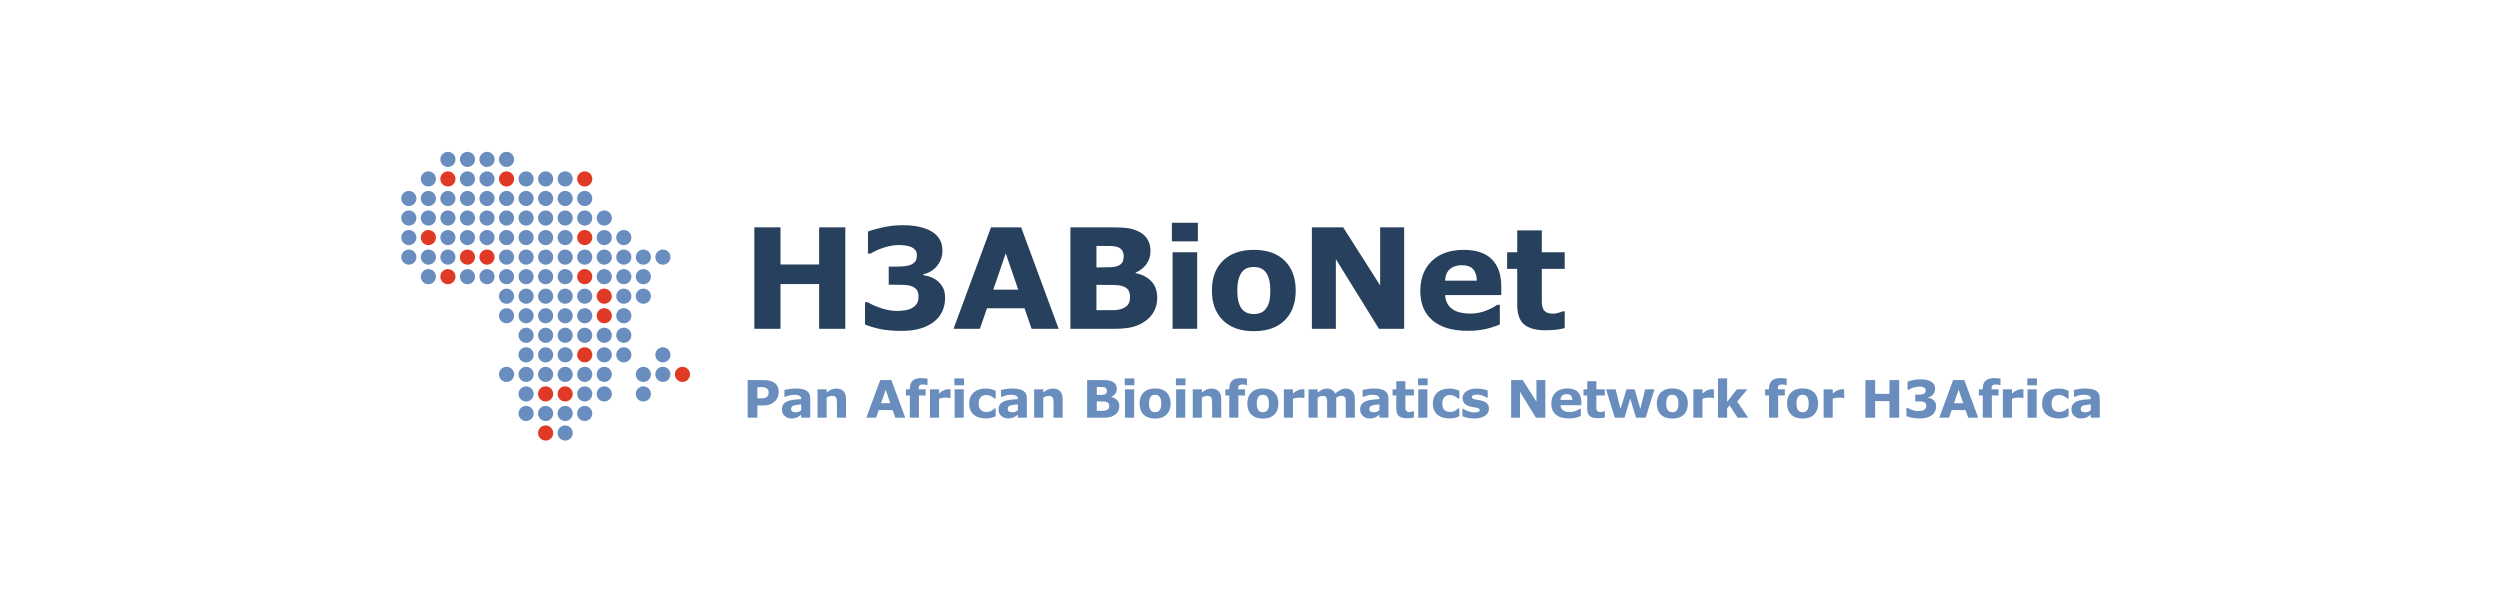 <?xml version="1.0" encoding="utf-8"?>
<!-- Generator: Adobe Illustrator 16.0.0, SVG Export Plug-In . SVG Version: 6.00 Build 0)  -->
<!DOCTYPE svg PUBLIC "-//W3C//DTD SVG 1.1//EN" "http://www.w3.org/Graphics/SVG/1.1/DTD/svg11.dtd">
<svg version="1.1" id="Layer_1" xmlns="http://www.w3.org/2000/svg" xmlns:xlink="http://www.w3.org/1999/xlink" x="0px" y="0px"
	 width="841.89px" height="200px" viewBox="0 0 841.89 200" enable-background="new 0 0 841.89 200" xml:space="preserve">
<circle fill="#688DBE" cx="150.838" cy="53.675" r="2.55"/>
<circle fill="#688DBE" cx="157.42" cy="53.675" r="2.551"/>
<circle fill="#688DBE" cx="164.002" cy="53.675" r="2.55"/>
<circle fill="#688DBE" cx="170.583" cy="53.675" r="2.551"/>
<circle fill="#688DBE" cx="144.257" cy="60.256" r="2.551"/>
<circle fill="#688DBE" cx="157.42" cy="60.256" r="2.551"/>
<circle fill="#688DBE" cx="164.002" cy="60.256" r="2.55"/>
<circle fill="#688DBE" cx="177.165" cy="60.256" r="2.55"/>
<circle fill="#688DBE" cx="183.746" cy="60.256" r="2.55"/>
<circle fill="#688DBE" cx="190.328" cy="60.256" r="2.55"/>
<circle fill="#688DBE" cx="137.675" cy="66.839" r="2.55"/>
<circle fill="#688DBE" cx="144.257" cy="66.839" r="2.551"/>
<circle fill="#688DBE" cx="150.838" cy="66.839" r="2.55"/>
<circle fill="#688DBE" cx="157.42" cy="66.839" r="2.551"/>
<circle fill="#688DBE" cx="164.002" cy="66.839" r="2.55"/>
<circle fill="#688DBE" cx="170.583" cy="66.839" r="2.551"/>
<circle fill="#688DBE" cx="177.165" cy="66.839" r="2.55"/>
<circle fill="#688DBE" cx="183.746" cy="66.839" r="2.55"/>
<circle fill="#688DBE" cx="190.328" cy="66.839" r="2.55"/>
<circle fill="#688DBE" cx="196.909" cy="66.839" r="2.551"/>
<circle fill="#688DBE" cx="137.675" cy="73.419" r="2.55"/>
<circle fill="#688DBE" cx="144.257" cy="73.419" r="2.551"/>
<circle fill="#688DBE" cx="150.838" cy="73.419" r="2.55"/>
<circle fill="#688DBE" cx="157.42" cy="73.419" r="2.551"/>
<circle fill="#688DBE" cx="164.002" cy="73.419" r="2.55"/>
<circle fill="#688DBE" cx="203.491" cy="73.419" r="2.55"/>
<circle fill="#688DBE" cx="170.583" cy="73.419" r="2.551"/>
<circle fill="#688DBE" cx="177.165" cy="73.419" r="2.55"/>
<circle fill="#688DBE" cx="183.746" cy="73.419" r="2.55"/>
<circle fill="#688DBE" cx="190.328" cy="73.419" r="2.55"/>
<circle fill="#688DBE" cx="196.909" cy="73.419" r="2.551"/>
<circle fill="#688DBE" cx="137.675" cy="80.002" r="2.55"/>
<circle fill="#688DBE" cx="150.838" cy="80.002" r="2.55"/>
<circle fill="#688DBE" cx="157.42" cy="80.002" r="2.551"/>
<circle fill="#688DBE" cx="164.002" cy="80.002" r="2.55"/>
<circle fill="#688DBE" cx="203.491" cy="80.002" r="2.55"/>
<circle fill="#688DBE" cx="210.073" cy="80.002" r="2.55"/>
<circle fill="#688DBE" cx="170.583" cy="80.002" r="2.551"/>
<circle fill="#688DBE" cx="177.165" cy="80.002" r="2.55"/>
<circle fill="#688DBE" cx="183.746" cy="80.002" r="2.55"/>
<circle fill="#688DBE" cx="190.328" cy="80.002" r="2.55"/>
<circle fill="#688DBE" cx="137.675" cy="86.583" r="2.55"/>
<circle fill="#688DBE" cx="144.257" cy="86.583" r="2.551"/>
<circle fill="#688DBE" cx="150.838" cy="86.583" r="2.55"/>
<circle fill="#688DBE" cx="203.491" cy="86.583" r="2.55"/>
<circle fill="#688DBE" cx="210.073" cy="86.583" r="2.55"/>
<circle fill="#688DBE" cx="216.654" cy="86.583" r="2.55"/>
<circle fill="#688DBE" cx="223.236" cy="86.583" r="2.551"/>
<circle fill="#688DBE" cx="170.583" cy="86.583" r="2.551"/>
<circle fill="#688DBE" cx="177.165" cy="86.583" r="2.55"/>
<circle fill="#688DBE" cx="183.746" cy="86.583" r="2.55"/>
<circle fill="#688DBE" cx="190.328" cy="86.583" r="2.55"/>
<circle fill="#688DBE" cx="196.909" cy="86.583" r="2.551"/>
<circle fill="#688DBE" cx="144.257" cy="93.166" r="2.551"/>
<circle fill="#688DBE" cx="157.42" cy="93.166" r="2.551"/>
<circle fill="#688DBE" cx="164.002" cy="93.166" r="2.55"/>
<circle fill="#688DBE" cx="203.491" cy="93.166" r="2.55"/>
<circle fill="#688DBE" cx="210.073" cy="93.166" r="2.55"/>
<circle fill="#688DBE" cx="216.654" cy="93.166" r="2.55"/>
<circle fill="#688DBE" cx="170.583" cy="93.166" r="2.551"/>
<circle fill="#688DBE" cx="177.165" cy="93.166" r="2.55"/>
<circle fill="#688DBE" cx="183.746" cy="93.166" r="2.55"/>
<circle fill="#688DBE" cx="190.328" cy="93.166" r="2.55"/>
<circle fill="#688DBE" cx="210.073" cy="99.746" r="2.55"/>
<circle fill="#688DBE" cx="216.654" cy="99.746" r="2.55"/>
<circle fill="#688DBE" cx="170.583" cy="99.746" r="2.551"/>
<circle fill="#688DBE" cx="177.165" cy="99.746" r="2.55"/>
<circle fill="#688DBE" cx="183.746" cy="99.746" r="2.55"/>
<circle fill="#688DBE" cx="190.328" cy="99.746" r="2.55"/>
<circle fill="#688DBE" cx="196.909" cy="99.746" r="2.551"/>
<circle fill="#688DBE" cx="210.073" cy="106.328" r="2.55"/>
<circle fill="#688DBE" cx="170.583" cy="106.328" r="2.551"/>
<circle fill="#688DBE" cx="177.165" cy="106.328" r="2.55"/>
<circle fill="#688DBE" cx="183.746" cy="106.328" r="2.55"/>
<circle fill="#688DBE" cx="190.328" cy="106.328" r="2.55"/>
<circle fill="#688DBE" cx="196.909" cy="106.328" r="2.551"/>
<circle fill="#688DBE" cx="203.491" cy="112.909" r="2.55"/>
<circle fill="#688DBE" cx="210.073" cy="112.909" r="2.55"/>
<circle fill="#688DBE" cx="177.165" cy="112.909" r="2.55"/>
<circle fill="#688DBE" cx="183.746" cy="112.909" r="2.55"/>
<circle fill="#688DBE" cx="190.328" cy="112.909" r="2.55"/>
<circle fill="#688DBE" cx="196.909" cy="112.909" r="2.551"/>
<circle fill="#688DBE" cx="203.491" cy="119.491" r="2.55"/>
<circle fill="#688DBE" cx="210.073" cy="119.491" r="2.55"/>
<circle fill="#688DBE" cx="223.236" cy="119.491" r="2.551"/>
<circle fill="#688DBE" cx="177.165" cy="119.491" r="2.55"/>
<circle fill="#688DBE" cx="183.746" cy="119.491" r="2.55"/>
<circle fill="#688DBE" cx="190.328" cy="119.491" r="2.55"/>
<circle fill="#688DBE" cx="203.491" cy="126.072" r="2.55"/>
<circle fill="#688DBE" cx="216.654" cy="126.072" r="2.55"/>
<circle fill="#688DBE" cx="223.236" cy="126.072" r="2.551"/>
<circle fill="#688DBE" cx="170.583" cy="126.072" r="2.551"/>
<circle fill="#688DBE" cx="177.165" cy="126.072" r="2.55"/>
<circle fill="#688DBE" cx="183.746" cy="126.072" r="2.55"/>
<circle fill="#688DBE" cx="190.328" cy="126.072" r="2.55"/>
<circle fill="#688DBE" cx="196.909" cy="126.072" r="2.551"/>
<circle fill="#688DBE" cx="203.491" cy="132.654" r="2.55"/>
<circle fill="#688DBE" cx="216.654" cy="132.654" r="2.55"/>
<circle fill="#688DBE" cx="177.165" cy="132.654" r="2.55"/>
<circle fill="#688DBE" cx="196.909" cy="132.654" r="2.551"/>
<circle fill="#688DBE" cx="177.165" cy="139.234" r="2.55"/>
<circle fill="#688DBE" cx="183.746" cy="139.234" r="2.55"/>
<circle fill="#688DBE" cx="190.328" cy="139.234" r="2.55"/>
<circle fill="#688DBE" cx="196.909" cy="139.234" r="2.551"/>
<circle fill="#688DBE" cx="190.328" cy="145.816" r="2.55"/>
<circle fill="#E03A26" cx="150.838" cy="60.256" r="2.55"/>
<circle fill="#E03A26" cx="170.583" cy="60.256" r="2.551"/>
<circle fill="#E03A26" cx="196.909" cy="60.256" r="2.551"/>
<circle fill="#E03A26" cx="144.257" cy="80.002" r="2.551"/>
<circle fill="#E03A26" cx="196.909" cy="80.002" r="2.551"/>
<circle fill="#E03A26" cx="157.42" cy="86.583" r="2.551"/>
<circle fill="#E03A26" cx="164.002" cy="86.583" r="2.55"/>
<circle fill="#E03A26" cx="150.838" cy="93.166" r="2.55"/>
<circle fill="#E03A26" cx="196.909" cy="93.166" r="2.551"/>
<circle fill="#E03A26" cx="203.491" cy="99.746" r="2.55"/>
<circle fill="#E03A26" cx="203.491" cy="106.328" r="2.55"/>
<circle fill="#E03A26" cx="196.909" cy="119.491" r="2.551"/>
<circle fill="#E03A26" cx="229.817" cy="126.072" r="2.55"/>
<circle fill="#E03A26" cx="183.746" cy="132.654" r="2.55"/>
<circle fill="#E03A26" cx="190.328" cy="132.654" r="2.55"/>
<circle fill="#E03A26" cx="183.746" cy="145.816" r="2.55"/>
<g>
	<path fill="#27405E" d="M284.664,110.72h-8.813V95.665h-13.012v15.055h-8.813V76.548h8.813v12.507h13.012V76.548h8.813V110.72z"/>
	<path fill="#27405E" d="M315.807,94.701c0.75,0.643,1.346,1.393,1.79,2.249c0.443,0.857,0.666,1.997,0.666,3.419
		c0,1.607-0.318,3.106-0.953,4.498c-0.635,1.393-1.61,2.586-2.926,3.58c-1.285,0.965-2.796,1.703-4.532,2.215
		c-1.737,0.513-3.844,0.77-6.323,0.77c-2.831,0-5.259-0.223-7.287-0.666s-3.676-0.941-4.945-1.492v-7.504h0.895
		c1.315,0.796,2.888,1.484,4.716,2.065c1.828,0.581,3.5,0.872,5.014,0.872c0.887,0,1.851-0.072,2.892-0.218
		c1.04-0.146,1.92-0.463,2.639-0.952c0.566-0.383,1.017-0.846,1.354-1.389c0.336-0.543,0.505-1.327,0.505-2.353
		c0-0.994-0.229-1.763-0.688-2.307c-0.459-0.542-1.063-0.929-1.813-1.159c-0.75-0.245-1.652-0.378-2.708-0.402
		c-1.056-0.022-2.035-0.034-2.938-0.034h-1.882V89.79h1.951c1.193,0,2.249-0.038,3.167-0.115c0.918-0.076,1.698-0.252,2.341-0.528
		c0.673-0.291,1.178-0.677,1.515-1.159c0.336-0.481,0.505-1.189,0.505-2.123c0-0.688-0.176-1.243-0.528-1.664
		c-0.352-0.421-0.796-0.753-1.331-0.999c-0.597-0.275-1.301-0.459-2.111-0.551c-0.811-0.092-1.507-0.138-2.088-0.138
		c-1.438,0-2.999,0.249-4.682,0.746c-1.683,0.498-3.313,1.213-4.888,2.146h-0.849v-7.413c1.254-0.505,2.96-0.99,5.118-1.457
		s4.345-0.7,6.563-0.7c2.157,0,4.046,0.188,5.668,0.563c1.622,0.375,2.96,0.876,4.016,1.503c1.254,0.75,2.188,1.66,2.8,2.731
		c0.612,1.071,0.918,2.326,0.918,3.764c0,1.897-0.589,3.591-1.767,5.083c-1.178,1.491-2.731,2.444-4.659,2.857v0.321
		c0.78,0.107,1.606,0.321,2.479,0.643S315.088,94.089,315.807,94.701z"/>
	<path fill="#27405E" d="M356.497,110.72h-9.101l-2.38-6.907h-12.646l-2.38,6.907h-8.881l12.622-34.171h10.144L356.497,110.72z
		 M342.897,97.547l-4.204-12.242l-4.205,12.242H342.897z"/>
	<path fill="#27405E" d="M389.705,100.255c0,1.652-0.332,3.129-0.998,4.429c-0.666,1.301-1.58,2.38-2.742,3.236
		c-1.347,1.01-2.827,1.729-4.441,2.157s-3.66,0.643-6.139,0.643h-14.917V76.548h13.265c2.754,0,4.77,0.092,6.047,0.275
		s2.543,0.589,3.798,1.216c1.3,0.658,2.268,1.542,2.903,2.65c0.635,1.11,0.953,2.375,0.953,3.798c0,1.652-0.436,3.11-1.308,4.372
		c-0.872,1.263-2.104,2.246-3.695,2.949v0.184c2.233,0.444,4.004,1.362,5.313,2.754C389.051,96.14,389.705,97.976,389.705,100.255z
		 M378.415,86.21c0-0.566-0.142-1.132-0.425-1.698c-0.283-0.566-0.784-0.987-1.503-1.262c-0.643-0.245-1.442-0.378-2.398-0.402
		c-0.956-0.022-2.299-0.034-4.027-0.034h-0.826v7.229h1.377c1.392,0,2.578-0.023,3.557-0.069c0.979-0.046,1.751-0.199,2.318-0.459
		c0.795-0.352,1.315-0.807,1.561-1.365C378.292,87.591,378.415,86.944,378.415,86.21z M380.549,100.117
		c0-1.086-0.21-1.924-0.63-2.513s-1.134-1.029-2.141-1.32c-0.687-0.199-1.634-0.306-2.84-0.321
		c-1.207-0.015-2.466-0.023-3.779-0.023h-1.924v8.515h0.641c2.474,0,4.245-0.008,5.313-0.023c1.068-0.016,2.054-0.214,2.955-0.597
		c0.916-0.382,1.546-0.892,1.89-1.526C380.377,101.674,380.549,100.943,380.549,100.117z"/>
	<path fill="#27405E" d="M403.385,81.276h-8.744v-6.265h8.744V81.276z M403.154,110.72h-8.284V84.948h8.284V110.72z"/>
	<path fill="#27405E" d="M436.34,97.845c0,4.239-1.235,7.577-3.706,10.017c-2.472,2.44-5.94,3.661-10.408,3.661
		c-4.467,0-7.937-1.221-10.407-3.661s-3.706-5.778-3.706-10.017c0-4.269,1.243-7.619,3.729-10.052
		c2.485-2.433,5.947-3.649,10.384-3.649c4.498,0,7.976,1.224,10.431,3.672C435.112,90.265,436.34,93.607,436.34,97.845z
		 M426.173,104.11c0.536-0.657,0.938-1.449,1.205-2.375s0.402-2.207,0.402-3.844c0-1.515-0.139-2.784-0.414-3.81
		c-0.275-1.025-0.657-1.843-1.146-2.456c-0.49-0.627-1.079-1.071-1.768-1.331c-0.688-0.26-1.431-0.39-2.227-0.39
		c-0.795,0-1.503,0.107-2.122,0.321c-0.62,0.214-1.213,0.643-1.778,1.285c-0.506,0.597-0.907,1.416-1.205,2.456
		c-0.299,1.041-0.447,2.349-0.447,3.924c0,1.408,0.129,2.627,0.39,3.661c0.26,1.032,0.643,1.862,1.147,2.489
		c0.489,0.598,1.074,1.033,1.756,1.309c0.681,0.275,1.457,0.413,2.329,0.413c0.749,0,1.465-0.126,2.146-0.379
		C425.121,105.132,425.699,104.707,426.173,104.11z"/>
	<path fill="#27405E" d="M472.854,110.72h-8.491l-14.504-23.454v23.454h-8.078V76.548h10.534l12.461,19.576V76.548h8.078V110.72z"/>
	<path fill="#27405E" d="M505.557,99.36h-18.91c0.122,2.019,0.891,3.565,2.307,4.636c1.415,1.07,3.5,1.605,6.254,1.605
		c1.744,0,3.434-0.313,5.071-0.94c1.637-0.627,2.93-1.3,3.878-2.02h0.918v6.632c-1.866,0.75-3.625,1.293-5.277,1.63
		s-3.481,0.505-5.485,0.505c-5.172,0-9.134-1.162-11.888-3.488c-2.754-2.325-4.131-5.638-4.131-9.937
		c0-4.253,1.304-7.623,3.913-10.109c2.608-2.486,6.185-3.729,10.729-3.729c4.191,0,7.344,1.06,9.455,3.179s3.167,5.167,3.167,9.145
		V99.36z M497.341,94.518c-0.046-1.729-0.475-3.029-1.285-3.901c-0.812-0.872-2.073-1.308-3.786-1.308
		c-1.592,0-2.9,0.413-3.925,1.239c-1.025,0.826-1.599,2.15-1.722,3.97H497.341z"/>
	<path fill="#27405E" d="M526.924,110.492c-0.888,0.229-1.828,0.408-2.822,0.538c-0.995,0.13-2.212,0.194-3.649,0.194
		c-3.213,0-5.604-0.65-7.172-1.951c-1.568-1.3-2.353-3.525-2.353-6.678V90.547h-3.396v-5.6h3.396v-7.367h8.285v7.367h7.711v5.6
		h-7.711v9.148c0,0.904,0.008,1.693,0.023,2.367c0.015,0.674,0.137,1.279,0.365,1.816c0.214,0.535,0.592,0.961,1.133,1.275
		c0.541,0.313,1.331,0.471,2.368,0.471c0.427,0,0.987-0.092,1.682-0.275s1.179-0.352,1.453-0.505h0.687V110.492z"/>
</g>
<g>
	<path fill="#698DBD" d="M262.235,131.992c0,0.567-0.1,1.122-0.298,1.663c-0.199,0.542-0.482,0.996-0.851,1.365
		c-0.504,0.499-1.067,0.876-1.688,1.131c-0.621,0.255-1.394,0.383-2.318,0.383h-2.033v4.125h-3.266v-12.664h5.375
		c0.805,0,1.484,0.069,2.037,0.208c0.553,0.14,1.042,0.348,1.467,0.626c0.51,0.334,0.9,0.762,1.169,1.284
		C262.101,130.635,262.235,131.261,262.235,131.992z M258.859,132.065c0-0.356-0.097-0.663-0.29-0.921s-0.417-0.438-0.672-0.539
		c-0.34-0.136-0.672-0.211-0.995-0.225s-0.754-0.021-1.292-0.021h-0.562v3.785h0.936c0.556,0,1.014-0.034,1.374-0.102
		c0.36-0.068,0.662-0.204,0.906-0.408c0.21-0.181,0.362-0.397,0.455-0.648C258.812,132.734,258.859,132.428,258.859,132.065z"/>
	<path fill="#698DBD" d="M269.814,139.647c-0.165,0.124-0.369,0.274-0.613,0.45c-0.244,0.176-0.473,0.314-0.688,0.417
		c-0.301,0.136-0.613,0.236-0.936,0.302c-0.323,0.065-0.678,0.098-1.063,0.098c-0.907,0-1.667-0.28-2.279-0.842
		s-0.918-1.278-0.918-2.151c0-0.698,0.156-1.268,0.468-1.71c0.312-0.442,0.754-0.791,1.327-1.046
		c0.567-0.255,1.27-0.437,2.109-0.545c0.839-0.107,1.709-0.187,2.611-0.237v-0.052c0-0.527-0.215-0.892-0.646-1.093
		c-0.431-0.201-1.066-0.302-1.905-0.302c-0.505,0-1.043,0.09-1.616,0.268c-0.573,0.179-0.983,0.316-1.233,0.413h-0.281v-2.305
		c0.323-0.085,0.849-0.187,1.578-0.303s1.458-0.174,2.19-0.174c1.741,0,2.998,0.268,3.772,0.804s1.161,1.376,1.161,2.521v6.498
		h-3.036V139.647z M269.814,138.161v-1.984c-0.414,0.034-0.862,0.081-1.344,0.141c-0.482,0.059-0.848,0.128-1.097,0.207
		c-0.307,0.097-0.541,0.236-0.702,0.42c-0.162,0.184-0.243,0.425-0.243,0.725c0,0.198,0.017,0.359,0.051,0.483
		c0.034,0.124,0.119,0.243,0.255,0.356c0.13,0.112,0.286,0.196,0.468,0.25s0.465,0.08,0.851,0.08c0.306,0,0.617-0.062,0.931-0.187
		C269.299,138.528,269.576,138.364,269.814,138.161z"/>
	<path fill="#698DBD" d="M284.91,140.659h-3.07v-4.737c0-0.386-0.02-0.77-0.06-1.152s-0.108-0.665-0.204-0.847
		c-0.113-0.209-0.279-0.362-0.498-0.459s-0.523-0.145-0.914-0.145c-0.278,0-0.56,0.046-0.847,0.136
		c-0.286,0.091-0.597,0.235-0.931,0.434v6.771h-3.07v-9.551h3.07v1.055c0.543-0.426,1.066-0.752,1.567-0.979
		c0.501-0.227,1.058-0.34,1.669-0.34c1.03,0,1.836,0.3,2.417,0.901c0.581,0.601,0.871,1.5,0.871,2.696V140.659z"/>
	<path fill="#698DBD" d="M304.855,140.659h-3.373l-0.882-2.56h-4.687l-0.882,2.56h-3.291l4.678-12.664h3.759L304.855,140.659z
		 M299.815,135.777l-1.558-4.537l-1.558,4.537H299.815z"/>
	<path fill="#698DBD" d="M312.349,129.671h-0.229c-0.136-0.04-0.313-0.085-0.53-0.137c-0.218-0.051-0.451-0.076-0.7-0.076
		c-0.599,0-1.005,0.107-1.217,0.323c-0.212,0.216-0.318,0.632-0.318,1.25v0.077h2.356v2.075h-2.254v7.476h-3.07v-7.476h-1.31v-2.075
		h1.31v-0.264c0-1.168,0.311-2.044,0.932-2.629c0.621-0.583,1.561-0.876,2.819-0.876c0.454,0,0.865,0.016,1.233,0.047
		c0.368,0.031,0.694,0.072,0.978,0.124V129.671z"/>
	<path fill="#698DBD" d="M320.089,134.025h-0.271c-0.13-0.046-0.34-0.079-0.628-0.103c-0.289-0.022-0.529-0.034-0.721-0.034
		c-0.436,0-0.82,0.029-1.154,0.086c-0.333,0.057-0.693,0.152-1.078,0.289v6.396h-3.07v-9.551h3.07v1.403
		c0.673-0.579,1.259-0.963,1.757-1.152c0.498-0.19,0.956-0.285,1.375-0.285c0.107,0,0.229,0.003,0.365,0.008
		c0.136,0.006,0.254,0.015,0.356,0.026V134.025z"/>
	<path fill="#698DBD" d="M324.63,129.747h-3.24v-2.321h3.24V129.747z M324.545,140.659h-3.07v-9.551h3.07V140.659z"/>
	<path fill="#698DBD" d="M332.056,140.914c-0.833,0-1.595-0.099-2.284-0.298c-0.689-0.198-1.289-0.504-1.799-0.918
		c-0.505-0.414-0.896-0.936-1.174-1.565c-0.278-0.629-0.417-1.366-0.417-2.211c0-0.89,0.149-1.658,0.446-2.305
		c0.298-0.646,0.713-1.183,1.246-1.607c0.516-0.402,1.111-0.697,1.786-0.885s1.375-0.28,2.101-0.28c0.652,0,1.253,0.07,1.803,0.212
		c0.55,0.143,1.063,0.326,1.54,0.553v2.611h-0.433c-0.119-0.102-0.262-0.221-0.429-0.357c-0.167-0.136-0.372-0.269-0.616-0.399
		c-0.232-0.125-0.487-0.229-0.764-0.311s-0.6-0.123-0.968-0.123c-0.815,0-1.442,0.259-1.881,0.778
		c-0.439,0.519-0.658,1.224-0.658,2.113c0,0.919,0.225,1.616,0.675,2.092c0.45,0.477,1.089,0.715,1.916,0.715
		c0.385,0,0.731-0.044,1.04-0.132s0.565-0.191,0.769-0.311c0.192-0.113,0.362-0.232,0.51-0.357c0.147-0.124,0.283-0.246,0.408-0.365
		h0.433v2.611c-0.482,0.227-0.985,0.406-1.51,0.54C333.271,140.848,332.691,140.914,332.056,140.914z"/>
	<path fill="#698DBD" d="M342.764,139.647c-0.165,0.124-0.369,0.274-0.613,0.45c-0.244,0.176-0.473,0.314-0.688,0.417
		c-0.301,0.136-0.613,0.236-0.936,0.302c-0.323,0.065-0.678,0.098-1.063,0.098c-0.907,0-1.667-0.28-2.279-0.842
		s-0.918-1.278-0.918-2.151c0-0.698,0.156-1.268,0.468-1.71c0.312-0.442,0.754-0.791,1.327-1.046
		c0.567-0.255,1.27-0.437,2.109-0.545c0.839-0.107,1.709-0.187,2.611-0.237v-0.052c0-0.527-0.215-0.892-0.646-1.093
		c-0.431-0.201-1.066-0.302-1.905-0.302c-0.505,0-1.043,0.09-1.616,0.268c-0.573,0.179-0.983,0.316-1.233,0.413H337.1v-2.305
		c0.323-0.085,0.849-0.187,1.578-0.303s1.458-0.174,2.19-0.174c1.741,0,2.998,0.268,3.772,0.804s1.161,1.376,1.161,2.521v6.498
		h-3.036V139.647z M342.764,138.161v-1.984c-0.414,0.034-0.862,0.081-1.344,0.141c-0.482,0.059-0.848,0.128-1.097,0.207
		c-0.307,0.097-0.541,0.236-0.702,0.42c-0.162,0.184-0.243,0.425-0.243,0.725c0,0.198,0.017,0.359,0.051,0.483
		c0.034,0.124,0.119,0.243,0.255,0.356c0.13,0.112,0.286,0.196,0.468,0.25s0.465,0.08,0.851,0.08c0.306,0,0.617-0.062,0.931-0.187
		C342.25,138.528,342.526,138.364,342.764,138.161z"/>
	<path fill="#698DBD" d="M357.861,140.659h-3.07v-4.737c0-0.386-0.02-0.77-0.06-1.152s-0.108-0.665-0.204-0.847
		c-0.113-0.209-0.279-0.362-0.498-0.459s-0.523-0.145-0.914-0.145c-0.278,0-0.56,0.046-0.847,0.136
		c-0.286,0.091-0.597,0.235-0.931,0.434v6.771h-3.07v-9.551h3.07v1.055c0.543-0.426,1.066-0.752,1.567-0.979
		c0.501-0.227,1.058-0.34,1.669-0.34c1.03,0,1.836,0.3,2.417,0.901c0.581,0.601,0.871,1.5,0.871,2.696V140.659z"/>
	<path fill="#698DBD" d="M376.938,136.781c0,0.612-0.123,1.159-0.37,1.641c-0.247,0.482-0.585,0.882-1.017,1.199
		c-0.499,0.375-1.047,0.642-1.646,0.8c-0.598,0.159-1.356,0.238-2.275,0.238h-5.528v-12.664h4.916c1.021,0,1.768,0.034,2.241,0.103
		c0.473,0.067,0.942,0.218,1.408,0.45c0.482,0.244,0.84,0.571,1.076,0.982s0.353,0.88,0.353,1.407c0,0.612-0.162,1.152-0.485,1.62
		c-0.323,0.469-0.78,0.833-1.369,1.094v0.067c0.828,0.165,1.484,0.505,1.969,1.021C376.696,135.256,376.938,135.937,376.938,136.781
		z M372.754,131.576c0-0.21-0.053-0.42-0.158-0.63s-0.291-0.365-0.557-0.468c-0.238-0.091-0.535-0.141-0.889-0.148
		c-0.354-0.009-0.852-0.013-1.493-0.013h-0.306v2.679h0.51c0.516,0,0.956-0.009,1.318-0.025c0.363-0.018,0.649-0.073,0.859-0.17
		c0.294-0.131,0.487-0.299,0.578-0.506S372.754,131.848,372.754,131.576z M373.545,136.729c0-0.402-0.078-0.713-0.234-0.931
		c-0.155-0.219-0.42-0.382-0.793-0.489c-0.254-0.073-0.605-0.113-1.052-0.119c-0.447-0.006-0.914-0.009-1.401-0.009h-0.713v3.155
		h0.238c0.917,0,1.573-0.002,1.969-0.008s0.761-0.08,1.095-0.222c0.34-0.142,0.573-0.33,0.7-0.565
		C373.481,137.307,373.545,137.036,373.545,136.729z"/>
	<path fill="#698DBD" d="M382.008,129.747h-3.24v-2.321h3.24V129.747z M381.923,140.659h-3.07v-9.551h3.07V140.659z"/>
	<path fill="#698DBD" d="M394.221,135.888c0,1.57-0.458,2.809-1.374,3.713c-0.916,0.904-2.201,1.356-3.857,1.356
		s-2.941-0.452-3.857-1.356c-0.916-0.904-1.374-2.143-1.374-3.713c0-1.582,0.46-2.823,1.382-3.725
		c0.921-0.902,2.204-1.353,3.849-1.353c1.667,0,2.956,0.453,3.866,1.36S394.221,134.317,394.221,135.888z M390.454,138.21
		c0.198-0.244,0.347-0.537,0.447-0.881c0.099-0.343,0.148-0.817,0.148-1.424c0-0.562-0.051-1.032-0.153-1.412
		s-0.244-0.684-0.425-0.91c-0.182-0.232-0.4-0.396-0.655-0.493c-0.255-0.097-0.53-0.145-0.825-0.145s-0.557,0.039-0.787,0.119
		c-0.229,0.079-0.45,0.238-0.659,0.476c-0.187,0.222-0.336,0.525-0.446,0.91c-0.111,0.386-0.166,0.871-0.166,1.455
		c0,0.521,0.048,0.974,0.145,1.356c0.096,0.383,0.238,0.69,0.425,0.923c0.181,0.221,0.398,0.383,0.65,0.484
		c0.252,0.103,0.54,0.153,0.863,0.153c0.278,0,0.543-0.047,0.795-0.141S390.278,138.431,390.454,138.21z"/>
	<path fill="#698DBD" d="M399.223,129.747h-3.24v-2.321h3.24V129.747z M399.138,140.659h-3.07v-9.551h3.07V140.659z"/>
	<path fill="#698DBD" d="M411.266,140.659h-3.07v-4.737c0-0.386-0.02-0.77-0.059-1.152c-0.04-0.383-0.108-0.665-0.205-0.847
		c-0.113-0.209-0.279-0.362-0.497-0.459s-0.522-0.145-0.914-0.145c-0.278,0-0.56,0.046-0.847,0.136
		c-0.286,0.091-0.597,0.235-0.932,0.434v6.771h-3.07v-9.551h3.07v1.055c0.544-0.426,1.066-0.752,1.567-0.979s1.058-0.34,1.669-0.34
		c1.031,0,1.836,0.3,2.417,0.901c0.581,0.601,0.87,1.5,0.87,2.696V140.659z"/>
	<path fill="#698DBD" d="M419.925,129.671h-0.229c-0.135-0.04-0.313-0.085-0.529-0.137c-0.219-0.051-0.451-0.076-0.7-0.076
		c-0.599,0-1.005,0.107-1.217,0.323s-0.318,0.632-0.318,1.25v0.077h2.356v2.075h-2.254v7.476h-3.07v-7.476h-1.311v-2.075h1.311
		v-0.264c0-1.168,0.311-2.044,0.932-2.629c0.62-0.583,1.561-0.876,2.818-0.876c0.454,0,0.865,0.016,1.234,0.047
		c0.367,0.031,0.693,0.072,0.978,0.124V129.671z"/>
	<path fill="#698DBD" d="M430.506,135.888c0,1.57-0.458,2.809-1.374,3.713c-0.915,0.904-2.201,1.356-3.856,1.356
		c-1.656,0-2.941-0.452-3.857-1.356s-1.373-2.143-1.373-3.713c0-1.582,0.46-2.823,1.381-3.725c0.922-0.902,2.205-1.353,3.85-1.353
		c1.666,0,2.955,0.453,3.865,1.36S430.506,134.317,430.506,135.888z M426.738,138.21c0.197-0.244,0.347-0.537,0.446-0.881
		c0.099-0.343,0.148-0.817,0.148-1.424c0-0.562-0.051-1.032-0.153-1.412c-0.102-0.38-0.244-0.684-0.425-0.91
		c-0.182-0.232-0.399-0.396-0.655-0.493c-0.255-0.097-0.529-0.145-0.824-0.145s-0.558,0.039-0.787,0.119
		c-0.229,0.079-0.449,0.238-0.659,0.476c-0.187,0.222-0.336,0.525-0.446,0.91c-0.111,0.386-0.166,0.871-0.166,1.455
		c0,0.521,0.048,0.974,0.145,1.356c0.096,0.383,0.238,0.69,0.426,0.923c0.181,0.221,0.398,0.383,0.65,0.484
		c0.252,0.103,0.539,0.153,0.863,0.153c0.277,0,0.543-0.047,0.795-0.141S426.563,138.431,426.738,138.21z"/>
	<path fill="#698DBD" d="M439.274,134.025h-0.271c-0.13-0.046-0.34-0.079-0.628-0.103c-0.289-0.022-0.529-0.034-0.722-0.034
		c-0.436,0-0.82,0.029-1.154,0.086c-0.333,0.057-0.692,0.152-1.077,0.289v6.396h-3.07v-9.551h3.07v1.403
		c0.673-0.579,1.258-0.963,1.756-1.152c0.498-0.19,0.957-0.285,1.375-0.285c0.107,0,0.229,0.003,0.365,0.008
		c0.136,0.006,0.254,0.015,0.356,0.026V134.025z"/>
	<path fill="#698DBD" d="M449.991,133.889v6.771h-3.07v-4.771c0-0.465-0.011-0.86-0.034-1.187c-0.022-0.326-0.085-0.591-0.188-0.795
		c-0.102-0.204-0.256-0.354-0.463-0.446c-0.207-0.094-0.498-0.141-0.872-0.141c-0.3,0-0.593,0.061-0.876,0.183
		s-0.539,0.251-0.766,0.387v6.771h-3.07v-9.551h3.07v1.055c0.527-0.414,1.031-0.737,1.512-0.97c0.482-0.232,1.014-0.349,1.598-0.349
		c0.629,0,1.184,0.14,1.665,0.421c0.481,0.28,0.857,0.693,1.13,1.237c0.611-0.516,1.205-0.922,1.783-1.217
		c0.577-0.294,1.144-0.441,1.698-0.441c1.03,0,1.813,0.309,2.349,0.927s0.803,1.508,0.803,2.671v6.217h-3.07v-4.771
		c0-0.471-0.01-0.867-0.03-1.19c-0.02-0.323-0.081-0.587-0.183-0.791c-0.097-0.204-0.25-0.354-0.459-0.446
		c-0.21-0.094-0.505-0.141-0.885-0.141c-0.256,0-0.505,0.044-0.748,0.132C450.641,133.539,450.343,133.685,449.991,133.889z"/>
	<path fill="#698DBD" d="M464.527,139.647c-0.165,0.124-0.369,0.274-0.613,0.45s-0.473,0.314-0.688,0.417
		c-0.301,0.136-0.612,0.236-0.936,0.302s-0.678,0.098-1.063,0.098c-0.907,0-1.667-0.28-2.279-0.842s-0.918-1.278-0.918-2.151
		c0-0.698,0.155-1.268,0.467-1.71c0.313-0.442,0.754-0.791,1.327-1.046c0.567-0.255,1.271-0.437,2.109-0.545
		c0.839-0.107,1.71-0.187,2.61-0.237v-0.052c0-0.527-0.215-0.892-0.646-1.093s-1.066-0.302-1.905-0.302
		c-0.505,0-1.043,0.09-1.616,0.268c-0.573,0.179-0.983,0.316-1.233,0.413h-0.28v-2.305c0.323-0.085,0.849-0.187,1.577-0.303
		s1.459-0.174,2.19-0.174c1.741,0,2.999,0.268,3.772,0.804s1.16,1.376,1.16,2.521v6.498h-3.035V139.647z M464.527,138.161v-1.984
		c-0.414,0.034-0.863,0.081-1.344,0.141c-0.482,0.059-0.849,0.128-1.098,0.207c-0.307,0.097-0.541,0.236-0.701,0.42
		c-0.162,0.184-0.243,0.425-0.243,0.725c0,0.198,0.017,0.359,0.052,0.483c0.033,0.124,0.118,0.243,0.254,0.356
		c0.131,0.112,0.287,0.196,0.469,0.25s0.465,0.08,0.85,0.08c0.307,0,0.617-0.062,0.932-0.187
		C464.012,138.528,464.289,138.364,464.527,138.161z"/>
	<path fill="#698DBD" d="M476.137,140.575c-0.329,0.085-0.678,0.151-1.046,0.199c-0.369,0.048-0.82,0.072-1.353,0.072
		c-1.191,0-2.077-0.241-2.658-0.724c-0.581-0.481-0.872-1.307-0.872-2.475v-4.465h-1.259v-2.075h1.259v-2.73h3.07v2.73h2.858v2.075
		h-2.858v3.39c0,0.335,0.003,0.628,0.009,0.878c0.006,0.249,0.051,0.474,0.136,0.673c0.079,0.198,0.219,0.356,0.42,0.473
		c0.2,0.116,0.493,0.175,0.878,0.175c0.158,0,0.365-0.034,0.623-0.103c0.257-0.068,0.437-0.13,0.538-0.188h0.255V140.575z"/>
	<path fill="#698DBD" d="M480.772,129.747h-3.241v-2.321h3.241V129.747z M480.688,140.659h-3.07v-9.551h3.07V140.659z"/>
	<path fill="#698DBD" d="M488.197,140.914c-0.833,0-1.595-0.099-2.283-0.298c-0.688-0.198-1.288-0.504-1.799-0.918
		c-0.505-0.414-0.896-0.936-1.174-1.565c-0.277-0.629-0.417-1.366-0.417-2.211c0-0.89,0.149-1.658,0.447-2.305
		c0.297-0.646,0.713-1.183,1.246-1.607c0.516-0.402,1.11-0.697,1.785-0.885s1.375-0.28,2.102-0.28c0.651,0,1.253,0.07,1.803,0.212
		c0.55,0.143,1.063,0.326,1.539,0.553v2.611h-0.433c-0.119-0.102-0.262-0.221-0.429-0.357c-0.167-0.136-0.373-0.269-0.616-0.399
		c-0.232-0.125-0.486-0.229-0.764-0.311c-0.278-0.082-0.601-0.123-0.969-0.123c-0.815,0-1.442,0.259-1.881,0.778
		c-0.439,0.519-0.658,1.224-0.658,2.113c0,0.919,0.225,1.616,0.675,2.092c0.45,0.477,1.089,0.715,1.915,0.715
		c0.386,0,0.732-0.044,1.041-0.132s0.564-0.191,0.769-0.311c0.192-0.113,0.362-0.232,0.509-0.357
		c0.147-0.124,0.283-0.246,0.408-0.365h0.433v2.611c-0.481,0.227-0.985,0.406-1.51,0.54
		C489.412,140.848,488.833,140.914,488.197,140.914z"/>
	<path fill="#698DBD" d="M501.423,137.632c0,0.986-0.442,1.781-1.327,2.385c-0.885,0.604-2.095,0.906-3.632,0.906
		c-0.851,0-1.621-0.079-2.313-0.238c-0.691-0.158-1.247-0.334-1.667-0.527v-2.518h0.281c0.153,0.108,0.33,0.226,0.531,0.354
		c0.201,0.127,0.486,0.265,0.854,0.412c0.317,0.131,0.678,0.242,1.08,0.336c0.403,0.094,0.834,0.141,1.293,0.141
		c0.602,0,1.046-0.066,1.336-0.2c0.289-0.133,0.434-0.33,0.434-0.591c0-0.232-0.085-0.401-0.256-0.506
		c-0.17-0.105-0.493-0.206-0.969-0.303c-0.228-0.051-0.535-0.105-0.923-0.165c-0.389-0.06-0.742-0.132-1.06-0.217
		c-0.867-0.228-1.511-0.58-1.931-1.06c-0.419-0.479-0.629-1.075-0.629-1.79c0-0.919,0.435-1.683,1.306-2.292
		c0.87-0.609,2.06-0.914,3.567-0.914c0.715,0,1.399,0.072,2.055,0.217c0.654,0.145,1.166,0.299,1.535,0.463v2.416h-0.264
		c-0.454-0.313-0.972-0.565-1.553-0.762c-0.581-0.195-1.169-0.293-1.765-0.293c-0.493,0-0.909,0.067-1.246,0.204
		c-0.337,0.136-0.506,0.329-0.506,0.578c0,0.227,0.076,0.399,0.229,0.519s0.513,0.238,1.08,0.357
		c0.312,0.063,0.647,0.123,1.008,0.183s0.722,0.135,1.085,0.226c0.805,0.21,1.4,0.54,1.786,0.991
		C501.229,136.394,501.423,136.957,501.423,137.632z"/>
	<path fill="#698DBD" d="M520.398,140.659h-3.146l-5.376-8.692v8.692h-2.993v-12.664h3.903l4.618,7.255v-7.255h2.994V140.659z"/>
	<path fill="#698DBD" d="M532.519,136.449h-7.008c0.045,0.748,0.33,1.321,0.854,1.718c0.524,0.397,1.297,0.596,2.317,0.596
		c0.646,0,1.272-0.116,1.88-0.349c0.606-0.232,1.086-0.482,1.438-0.749h0.34v2.458c-0.691,0.278-1.344,0.479-1.956,0.604
		c-0.612,0.124-1.29,0.187-2.033,0.187c-1.916,0-3.385-0.431-4.405-1.293c-1.021-0.861-1.531-2.089-1.531-3.683
		c0-1.576,0.483-2.824,1.45-3.746c0.967-0.921,2.292-1.382,3.977-1.382c1.554,0,2.722,0.393,3.504,1.178s1.174,1.915,1.174,3.39
		V136.449z M529.474,134.654c-0.017-0.641-0.176-1.122-0.477-1.445c-0.3-0.323-0.769-0.485-1.403-0.485
		c-0.59,0-1.074,0.153-1.454,0.46c-0.38,0.306-0.593,0.796-0.638,1.471H529.474z"/>
	<path fill="#698DBD" d="M540.438,140.575c-0.329,0.085-0.678,0.151-1.046,0.199c-0.369,0.048-0.82,0.072-1.353,0.072
		c-1.191,0-2.077-0.241-2.658-0.724c-0.581-0.481-0.872-1.307-0.872-2.475v-4.465h-1.259v-2.075h1.259v-2.73h3.07v2.73h2.858v2.075
		h-2.858v3.39c0,0.335,0.003,0.628,0.009,0.878c0.006,0.249,0.051,0.474,0.136,0.673c0.079,0.198,0.219,0.356,0.42,0.473
		c0.2,0.116,0.493,0.175,0.878,0.175c0.158,0,0.365-0.034,0.623-0.103c0.257-0.068,0.437-0.13,0.538-0.188h0.255V140.575z"/>
	<path fill="#698DBD" d="M557.15,131.108l-2.96,9.551h-3.25l-1.946-6.438l-1.923,6.438h-3.282l-2.935-9.551h3.212l1.64,6.582
		l2.037-6.582h2.714l1.938,6.582l1.612-6.582H557.15z"/>
	<path fill="#698DBD" d="M568.395,135.888c0,1.57-0.458,2.809-1.374,3.713s-2.201,1.356-3.856,1.356
		c-1.656,0-2.941-0.452-3.857-1.356s-1.374-2.143-1.374-3.713c0-1.582,0.461-2.823,1.383-3.725c0.921-0.902,2.204-1.353,3.849-1.353
		c1.667,0,2.955,0.453,3.865,1.36S568.395,134.317,568.395,135.888z M564.627,138.21c0.198-0.244,0.347-0.537,0.446-0.881
		c0.099-0.343,0.148-0.817,0.148-1.424c0-0.562-0.051-1.032-0.153-1.412c-0.102-0.38-0.243-0.684-0.425-0.91
		c-0.182-0.232-0.399-0.396-0.655-0.493c-0.255-0.097-0.53-0.145-0.824-0.145c-0.295,0-0.558,0.039-0.787,0.119
		c-0.229,0.079-0.449,0.238-0.659,0.476c-0.188,0.222-0.336,0.525-0.446,0.91c-0.11,0.386-0.166,0.871-0.166,1.455
		c0,0.521,0.048,0.974,0.145,1.356s0.238,0.69,0.425,0.923c0.182,0.221,0.398,0.383,0.651,0.484c0.252,0.103,0.54,0.153,0.863,0.153
		c0.277,0,0.543-0.047,0.795-0.141S564.451,138.431,564.627,138.21z"/>
	<path fill="#698DBD" d="M577.163,134.025h-0.271c-0.131-0.046-0.34-0.079-0.628-0.103c-0.289-0.022-0.529-0.034-0.722-0.034
		c-0.436,0-0.82,0.029-1.154,0.086s-0.693,0.152-1.077,0.289v6.396h-3.07v-9.551h3.07v1.403c0.673-0.579,1.259-0.963,1.756-1.152
		c0.498-0.19,0.956-0.285,1.375-0.285c0.107,0,0.229,0.003,0.365,0.008c0.136,0.006,0.255,0.015,0.356,0.026V134.025z"/>
	<path fill="#698DBD" d="M588.688,140.659h-3.563l-2.678-4.153l-0.826,1.018v3.136h-3.07v-13.233h3.07v7.894l3.288-4.211h3.532
		l-3.432,4.116L588.688,140.659z"/>
	<path fill="#698DBD" d="M601.685,129.671h-0.229c-0.136-0.04-0.313-0.085-0.529-0.137c-0.218-0.051-0.451-0.076-0.7-0.076
		c-0.6,0-1.005,0.107-1.217,0.323s-0.318,0.632-0.318,1.25v0.077h2.356v2.075h-2.254v7.476h-3.07v-7.476h-1.311v-2.075h1.311v-0.264
		c0-1.168,0.311-2.044,0.931-2.629c0.621-0.583,1.562-0.876,2.819-0.876c0.454,0,0.865,0.016,1.233,0.047
		c0.369,0.031,0.694,0.072,0.979,0.124V129.671z"/>
	<path fill="#698DBD" d="M612.265,135.888c0,1.57-0.458,2.809-1.374,3.713s-2.201,1.356-3.856,1.356
		c-1.656,0-2.941-0.452-3.857-1.356s-1.374-2.143-1.374-3.713c0-1.582,0.461-2.823,1.383-3.725c0.921-0.902,2.204-1.353,3.849-1.353
		c1.667,0,2.955,0.453,3.865,1.36S612.265,134.317,612.265,135.888z M608.497,138.21c0.198-0.244,0.347-0.537,0.446-0.881
		c0.099-0.343,0.148-0.817,0.148-1.424c0-0.562-0.051-1.032-0.153-1.412c-0.102-0.38-0.243-0.684-0.425-0.91
		c-0.182-0.232-0.399-0.396-0.655-0.493c-0.255-0.097-0.53-0.145-0.824-0.145c-0.295,0-0.558,0.039-0.787,0.119
		c-0.229,0.079-0.449,0.238-0.659,0.476c-0.188,0.222-0.336,0.525-0.446,0.91c-0.11,0.386-0.166,0.871-0.166,1.455
		c0,0.521,0.048,0.974,0.145,1.356s0.238,0.69,0.425,0.923c0.182,0.221,0.398,0.383,0.651,0.484c0.252,0.103,0.54,0.153,0.863,0.153
		c0.277,0,0.543-0.047,0.795-0.141S608.321,138.431,608.497,138.21z"/>
	<path fill="#698DBD" d="M621.034,134.025h-0.271c-0.131-0.046-0.34-0.079-0.628-0.103c-0.289-0.022-0.529-0.034-0.722-0.034
		c-0.436,0-0.82,0.029-1.154,0.086s-0.693,0.152-1.077,0.289v6.396h-3.07v-9.551h3.07v1.403c0.673-0.579,1.259-0.963,1.756-1.152
		c0.498-0.19,0.956-0.285,1.375-0.285c0.107,0,0.229,0.003,0.365,0.008c0.136,0.006,0.255,0.015,0.356,0.026V134.025z"/>
	<path fill="#698DBD" d="M639.551,140.659h-3.267v-5.579h-4.822v5.579h-3.266v-12.664h3.266v4.636h4.822v-4.636h3.267V140.659z"/>
	<path fill="#698DBD" d="M651.092,134.723c0.277,0.238,0.499,0.516,0.663,0.833c0.164,0.318,0.247,0.74,0.247,1.268
		c0,0.596-0.118,1.151-0.354,1.667c-0.235,0.517-0.597,0.958-1.084,1.327c-0.477,0.357-1.036,0.631-1.68,0.82
		c-0.644,0.19-1.425,0.285-2.344,0.285c-1.049,0-1.949-0.082-2.7-0.247c-0.751-0.164-1.362-0.349-1.833-0.553v-2.781h0.332
		c0.487,0.295,1.07,0.551,1.748,0.766c0.677,0.216,1.297,0.323,1.858,0.323c0.328,0,0.686-0.026,1.071-0.081
		c0.386-0.054,0.712-0.171,0.979-0.353c0.209-0.142,0.377-0.313,0.501-0.515c0.125-0.201,0.188-0.492,0.188-0.872
		c0-0.368-0.085-0.653-0.255-0.854s-0.395-0.345-0.672-0.43c-0.278-0.09-0.612-0.14-1.004-0.148s-0.754-0.013-1.089-0.013h-0.697
		v-2.263h0.723c0.442,0,0.834-0.014,1.174-0.042c0.341-0.028,0.63-0.094,0.868-0.196c0.249-0.107,0.437-0.251,0.561-0.429
		c0.125-0.179,0.188-0.441,0.188-0.787c0-0.255-0.065-0.461-0.195-0.616c-0.131-0.156-0.295-0.279-0.493-0.37
		c-0.222-0.103-0.482-0.17-0.783-0.204s-0.559-0.052-0.773-0.052c-0.533,0-1.111,0.093-1.735,0.276
		c-0.624,0.185-1.228,0.45-1.812,0.796h-0.314v-2.747c0.465-0.188,1.097-0.367,1.896-0.54s1.61-0.26,2.433-0.26
		c0.799,0,1.499,0.069,2.101,0.208c0.601,0.14,1.097,0.325,1.488,0.558c0.465,0.277,0.811,0.615,1.038,1.012
		c0.227,0.397,0.34,0.862,0.34,1.396c0,0.703-0.219,1.331-0.655,1.884s-1.012,0.905-1.727,1.059v0.119
		c0.289,0.04,0.596,0.119,0.919,0.238S650.825,134.496,651.092,134.723z"/>
	<path fill="#698DBD" d="M666.172,140.659h-3.373l-0.882-2.56h-4.687l-0.883,2.56h-3.291l4.678-12.664h3.76L666.172,140.659z
		 M661.132,135.777l-1.559-4.537l-1.559,4.537H661.132z"/>
	<path fill="#698DBD" d="M673.665,129.671h-0.229c-0.136-0.04-0.313-0.085-0.529-0.137c-0.218-0.051-0.451-0.076-0.7-0.076
		c-0.6,0-1.005,0.107-1.217,0.323s-0.318,0.632-0.318,1.25v0.077h2.356v2.075h-2.254v7.476h-3.07v-7.476h-1.311v-2.075h1.311v-0.264
		c0-1.168,0.311-2.044,0.931-2.629c0.621-0.583,1.562-0.876,2.819-0.876c0.454,0,0.865,0.016,1.233,0.047
		c0.369,0.031,0.694,0.072,0.979,0.124V129.671z"/>
	<path fill="#698DBD" d="M681.405,134.025h-0.271c-0.131-0.046-0.34-0.079-0.628-0.103c-0.289-0.022-0.529-0.034-0.722-0.034
		c-0.436,0-0.82,0.029-1.154,0.086s-0.693,0.152-1.077,0.289v6.396h-3.07v-9.551h3.07v1.403c0.673-0.579,1.259-0.963,1.756-1.152
		c0.498-0.19,0.956-0.285,1.375-0.285c0.107,0,0.229,0.003,0.365,0.008c0.136,0.006,0.255,0.015,0.356,0.026V134.025z"/>
	<path fill="#698DBD" d="M685.947,129.747h-3.241v-2.321h3.241V129.747z M685.862,140.659h-3.07v-9.551h3.07V140.659z"/>
	<path fill="#698DBD" d="M693.372,140.914c-0.833,0-1.595-0.099-2.283-0.298c-0.688-0.198-1.288-0.504-1.799-0.918
		c-0.505-0.414-0.896-0.936-1.174-1.565c-0.277-0.629-0.417-1.366-0.417-2.211c0-0.89,0.149-1.658,0.447-2.305
		c0.297-0.646,0.713-1.183,1.246-1.607c0.516-0.402,1.11-0.697,1.785-0.885s1.375-0.28,2.102-0.28c0.651,0,1.253,0.07,1.803,0.212
		c0.55,0.143,1.063,0.326,1.539,0.553v2.611h-0.433c-0.119-0.102-0.262-0.221-0.429-0.357c-0.167-0.136-0.373-0.269-0.616-0.399
		c-0.232-0.125-0.486-0.229-0.764-0.311c-0.278-0.082-0.601-0.123-0.969-0.123c-0.815,0-1.442,0.259-1.881,0.778
		c-0.439,0.519-0.658,1.224-0.658,2.113c0,0.919,0.225,1.616,0.675,2.092c0.45,0.477,1.089,0.715,1.915,0.715
		c0.386,0,0.732-0.044,1.041-0.132s0.564-0.191,0.769-0.311c0.192-0.113,0.362-0.232,0.509-0.357
		c0.147-0.124,0.283-0.246,0.408-0.365h0.433v2.611c-0.481,0.227-0.985,0.406-1.51,0.54
		C694.587,140.848,694.008,140.914,693.372,140.914z"/>
	<path fill="#698DBD" d="M704.081,139.647c-0.165,0.124-0.369,0.274-0.612,0.45c-0.244,0.176-0.474,0.314-0.689,0.417
		c-0.301,0.136-0.612,0.236-0.936,0.302s-0.678,0.098-1.063,0.098c-0.907,0-1.667-0.28-2.279-0.842s-0.919-1.278-0.919-2.151
		c0-0.698,0.156-1.268,0.468-1.71s0.754-0.791,1.327-1.046c0.566-0.255,1.27-0.437,2.109-0.545c0.839-0.107,1.709-0.187,2.61-0.237
		v-0.052c0-0.527-0.215-0.892-0.646-1.093c-0.431-0.201-1.065-0.302-1.905-0.302c-0.504,0-1.043,0.09-1.615,0.268
		c-0.573,0.179-0.984,0.316-1.233,0.413h-0.281v-2.305c0.323-0.085,0.85-0.187,1.578-0.303s1.459-0.174,2.19-0.174
		c1.74,0,2.998,0.268,3.771,0.804c0.774,0.536,1.161,1.376,1.161,2.521v6.498h-3.036V139.647z M704.081,138.161v-1.984
		c-0.414,0.034-0.862,0.081-1.344,0.141c-0.482,0.059-0.848,0.128-1.098,0.207c-0.306,0.097-0.54,0.236-0.701,0.42
		c-0.162,0.184-0.242,0.425-0.242,0.725c0,0.198,0.017,0.359,0.051,0.483s0.119,0.243,0.255,0.356
		c0.131,0.112,0.286,0.196,0.468,0.25s0.465,0.08,0.851,0.08c0.307,0,0.616-0.062,0.932-0.187
		C703.566,138.528,703.843,138.364,704.081,138.161z"/>
</g>
</svg>
